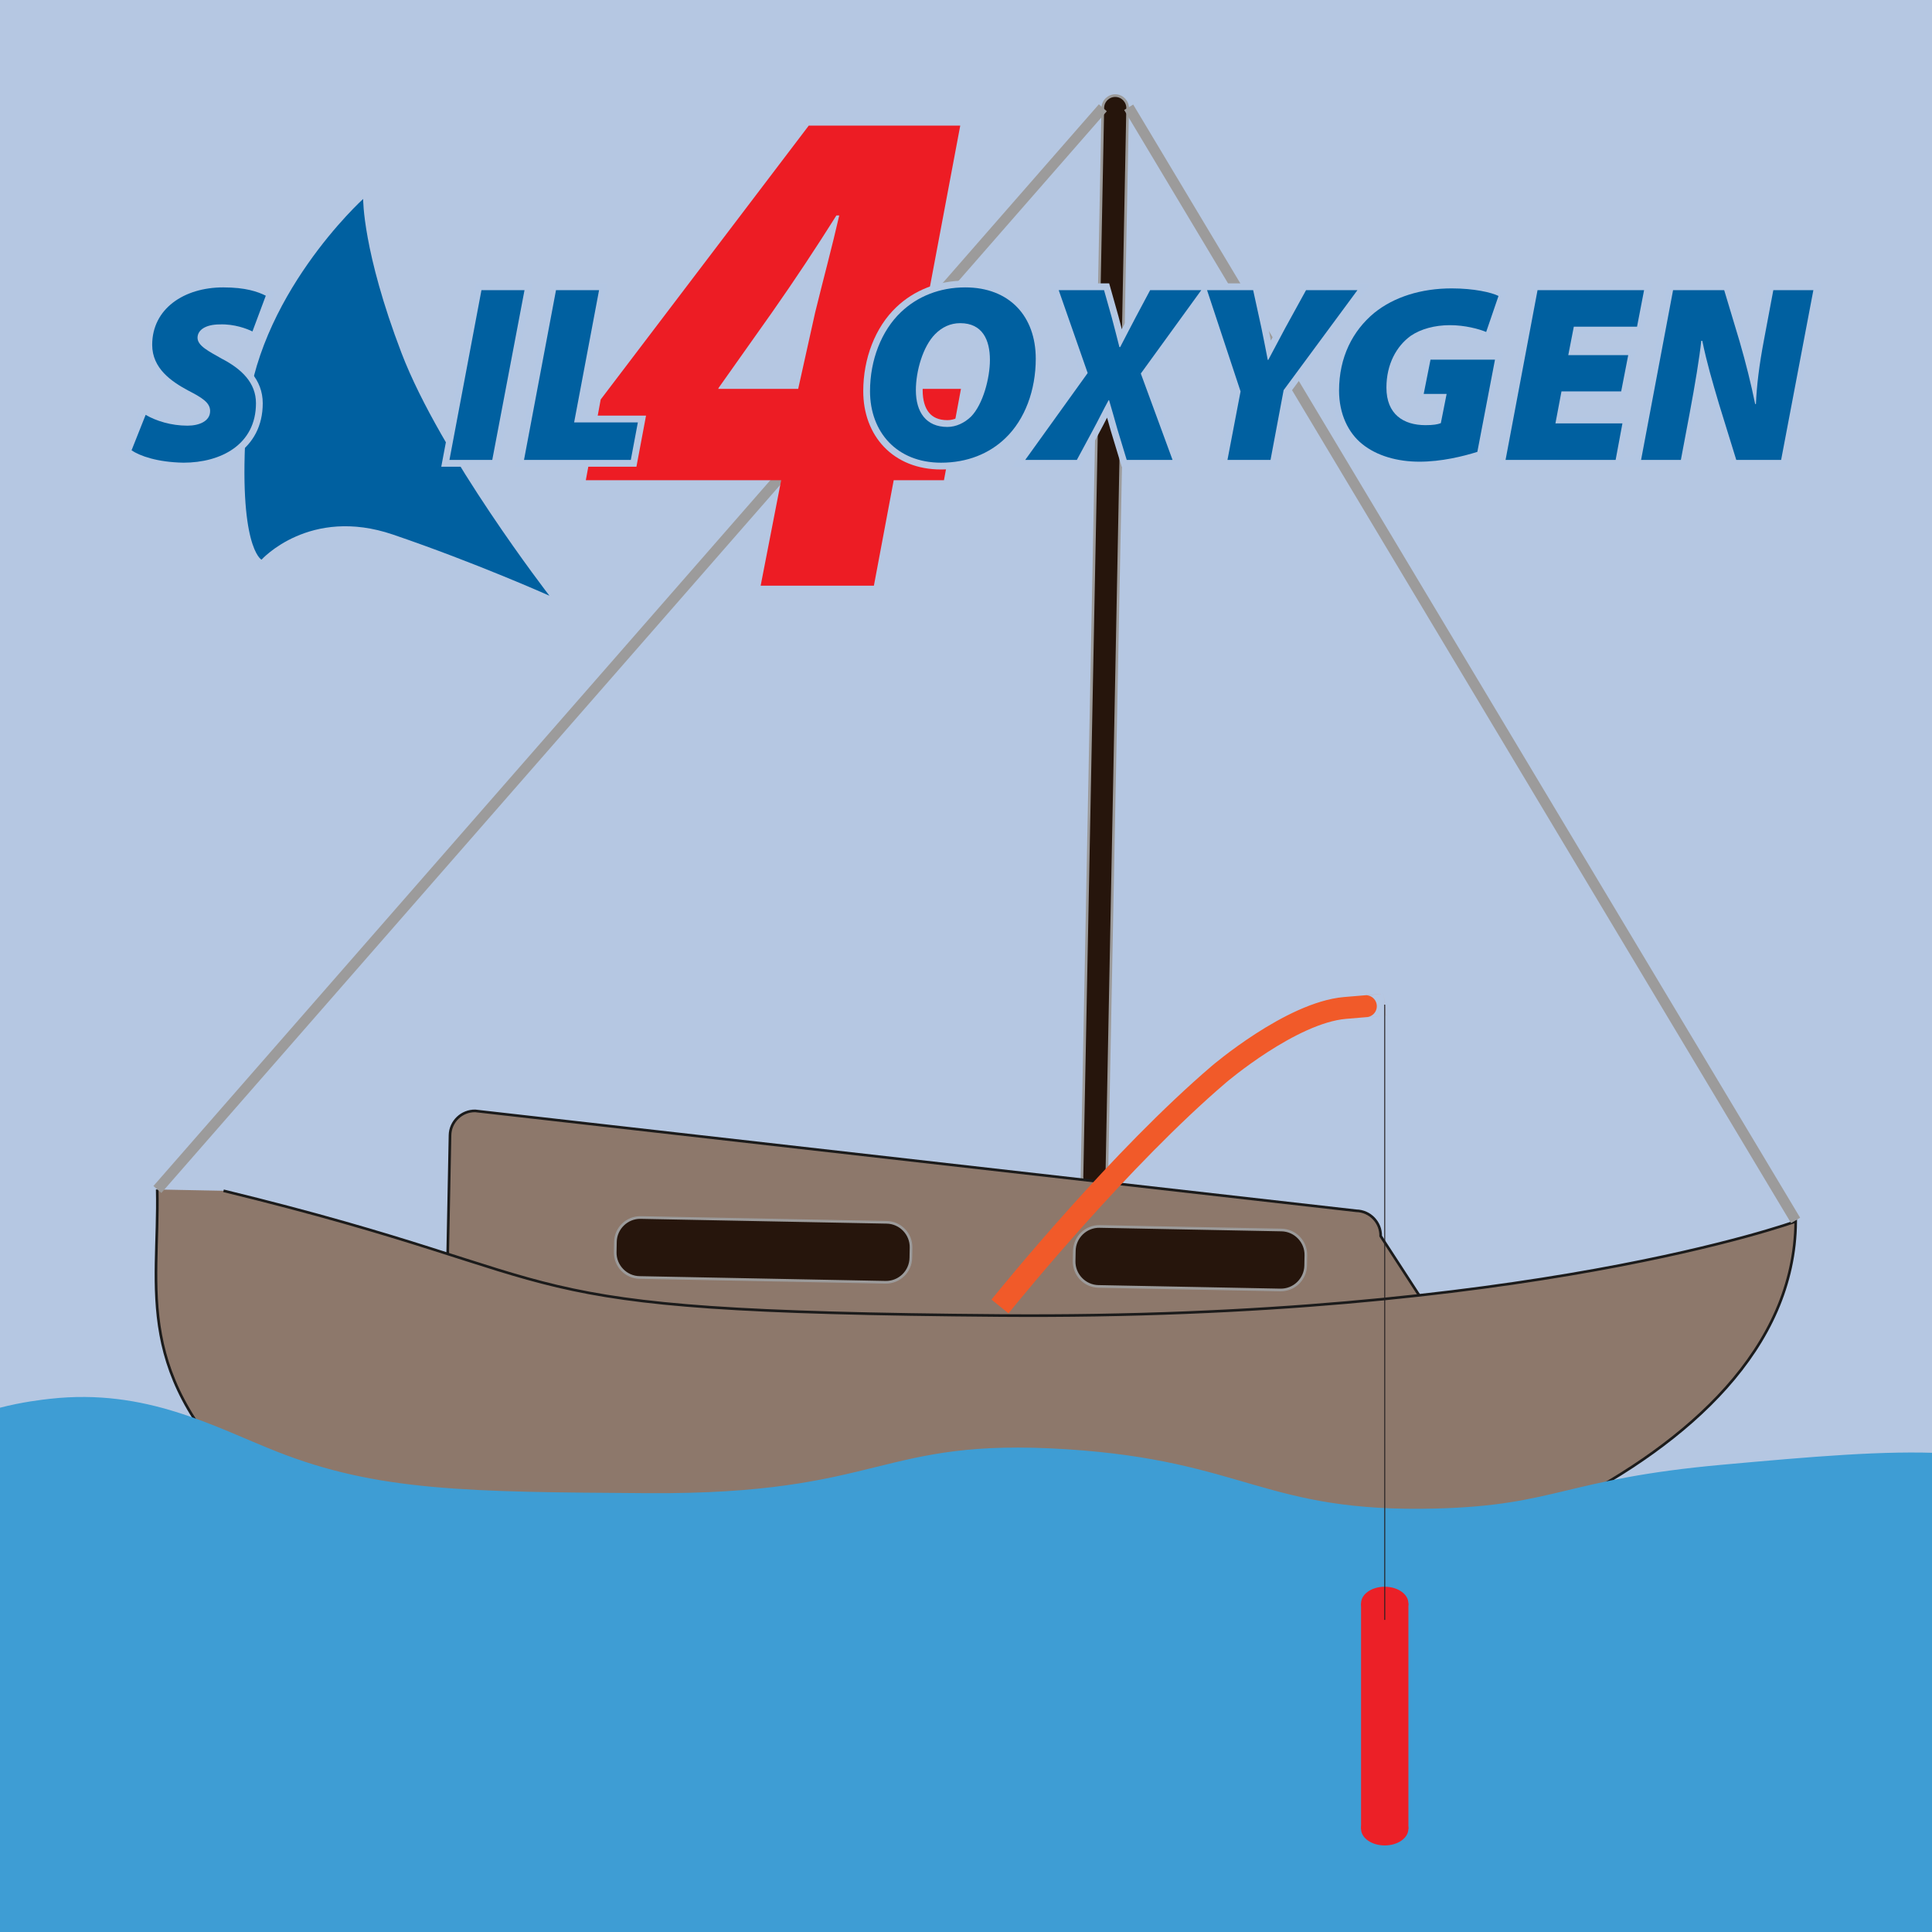 <?xml version="1.0" encoding="UTF-8"?><svg id="Layer_1" xmlns="http://www.w3.org/2000/svg" xmlns:xlink="http://www.w3.org/1999/xlink" viewBox="0 0 2000 2000"><defs><style>.cls-1,.cls-2,.cls-3,.cls-4,.cls-5,.cls-6,.cls-7,.cls-8,.cls-9,.cls-10,.cls-11{fill:none;}.cls-2{stroke:#b4c7e3;stroke-width:14.04px;}.cls-2,.cls-6,.cls-7,.cls-9,.cls-10,.cls-11{stroke-miterlimit:10;}.cls-3{clip-path:url(#clippath-3);}.cls-4{clip-path:url(#clippath-2);}.cls-5{clip-path:url(#clippath-1);}.cls-12{fill:#0060a0;}.cls-13{fill:#ec2027;}.cls-14{fill:#ed1c24;}.cls-15{fill:#b5c7e2;}.cls-16{fill:#8d786b;}.cls-17{fill:#3e9dd4;}.cls-18{fill:#26150c;}.cls-6{stroke-width:10.91px;}.cls-6,.cls-10{stroke:#9c9b9b;}.cls-7{stroke:#231f20;stroke-width:.99px;}.cls-8{clip-path:url(#clippath);}.cls-9{stroke:#f15a29;stroke-width:22.68px;}.cls-10,.cls-11{stroke-width:2.73px;}.cls-11{stroke:#1b1b1b;}</style><clipPath id="clippath"><rect class="cls-1" x="93.27" y="311.37" width="1589.34" height="1520.45" transform="translate(-379.81 497.52) rotate(-25.99)"/></clipPath><clipPath id="clippath-1"><rect class="cls-1" x="93.27" y="311.37" width="1589.34" height="1520.45" transform="translate(-379.81 497.52) rotate(-25.99)"/></clipPath><clipPath id="clippath-2"><rect class="cls-1" x="127.55" y="130" width="1758.12" height="486.69"/></clipPath><clipPath id="clippath-3"><rect class="cls-1" x="127.55" y="130" width="1758.12" height="486.69"/></clipPath></defs><rect class="cls-15" x="-73.83" y="-98.21" width="2173.41" height="1792.29"/><g id="Artwork_3"><g class="cls-8"><g class="cls-5"><path class="cls-18" d="m1132.66,1230.99h0c-7.06-.14-12.73-6.03-12.59-13.09l21.57-1106.32c.14-7.06,6.03-12.73,13.09-12.59,7.06.14,12.73,6.03,12.59,13.09l-21.57,1106.32c-.14,7.06-6.03,12.73-13.09,12.59"/><path class="cls-10" d="m1132.66,1230.99h0c-7.06-.14-12.73-6.03-12.59-13.09l21.57-1106.32c.14-7.06,6.03-12.73,13.09-12.59,7.06.14,12.73,6.03,12.59,13.09l-21.57,1106.32c-.14,7.06-6.03,12.73-13.09,12.59Z"/><path class="cls-16" d="m1486.23,1432.69l-999.33-19.48c-14.12-.27-25.45-12.06-25.18-26.18l4.13-211.85c.27-14.12,12.06-25.45,26.18-25.18l912.06,103.41c14.12.27,25.45,12.06,25.18,26.18l83.13,127.92c-.28,14.12-12.06,25.45-26.18,25.18"/><path class="cls-11" d="m1486.23,1432.69l-999.33-19.48c-14.12-.27-25.45-12.06-25.18-26.18l4.13-211.85c.27-14.12,12.06-25.45,26.18-25.18l912.06,103.41c14.12.27,25.45,12.06,25.18,26.18l83.13,127.92c-.28,14.12-12.06,25.45-26.18,25.18Z"/><path class="cls-16" d="m231.4,1232.69c392.03,95.41,260.87,124.97,804.53,129.14,543.66,4.18,822.98-97.41,822.98-97.41-2.05,263.26-441.21,389.57-573.97,391.26-132.75,1.69-300.04,17.7-580.12-.61-177.56-11.61-308.43,8.97-438.81-111.31-130.38-120.28-100.85-207.47-103.27-312.42"/><path class="cls-11" d="m231.4,1232.69c392.03,95.41,260.87,124.97,804.53,129.14,543.66,4.18,822.98-97.41,822.98-97.41-2.05,263.26-441.21,389.57-573.97,391.26-132.75,1.69-300.04,17.7-580.12-.61-177.56-11.61-308.43,8.97-438.81-111.31-130.38-120.28-100.85-207.47-103.27-312.42"/><path class="cls-18" d="m916.71,1327.4l-254.65-4.96c-14.12-.27-25.45-12.06-25.18-26.18l.21-10.7c.27-14.12,12.06-25.45,26.18-25.18l254.65,4.96c14.12.27,25.45,12.06,25.18,26.18l-.21,10.7c-.28,14.12-12.06,25.45-26.18,25.18"/><path class="cls-10" d="m916.71,1327.4l-254.65-4.96c-14.12-.27-25.45-12.06-25.18-26.18l.21-10.7c.27-14.12,12.06-25.45,26.18-25.18l254.65,4.96c14.12.27,25.45,12.06,25.18,26.18l-.21,10.7c-.28,14.12-12.06,25.45-26.18,25.18Z"/><path class="cls-18" d="m1325.43,1335.37l-188.31-3.67c-14.12-.27-25.45-12.06-25.18-26.18l.21-10.7c.28-14.12,12.06-25.46,26.18-25.18l188.31,3.67c14.12.27,25.45,12.06,25.18,26.18l-.21,10.7c-.28,14.12-12.06,25.45-26.18,25.18"/><path class="cls-10" d="m1325.43,1335.37l-188.31-3.67c-14.12-.27-25.45-12.06-25.18-26.18l.21-10.7c.28-14.12,12.06-25.46,26.18-25.18l188.31,3.67c14.12.27,25.45,12.06,25.18,26.18l-.21,10.7c-.28,14.12-12.06,25.45-26.18,25.18Z"/><line class="cls-6" x1="162.92" y1="1231.35" x2="1141.64" y2="111.58"/><line class="cls-6" x1="1858.8" y1="1263.35" x2="1168.41" y2="111.04"/></g></g></g><path class="cls-17" d="m-75.14,1491.18c43.64-33.94,111.5-41.44,127.27-43.18,98.96-10.94,169.19,28.88,234.09,54.55,104.48,41.32,197.68,41.94,384.09,43.18,245.9,1.64,237.68-58.09,434.09-45.45,185.42,11.93,204.2,65.9,381.82,61.36,125.64-3.21,132.81-30.63,297.73-45.45,180.56-16.23,309.19-27.79,377.27,38.64,95.45,93.12,51.21,319.29-18.18,445.45-317.5,577.26-1971.04,532.52-2227.27-13.64-57.81-123.23-106.99-405.19,9.09-495.45Z"/><path class="cls-9" d="m1035.18,1352.45c14.81-18.26,125.14-153.58,226.61-240.35,0,0,74.56-63.75,130.47-68.67,2.77-.24,41.3-3.44,41.2-3.43"/><ellipse class="cls-13" cx="1433.46" cy="1659.76" rx="24.5" ry="17.18"/><ellipse class="cls-13" cx="1433.46" cy="1893.22" rx="24.5" ry="17.18"/><rect class="cls-13" x="1408.96" y="1659.76" width="49.01" height="233.46"/><line class="cls-7" x1="1433.46" y1="1040" x2="1433.48" y2="1676.91"/><g id="S4O_blau"><g class="cls-4"><g class="cls-3"><path class="cls-12" d="m375.95,205.93s-112.18,101.59-121,231.15c-8.83,129.56,15.75,142.32,15.75,142.32,0,0,49.79-55.46,136.12-26.01,86.34,29.44,161.96,63.31,161.96,63.31,0,0-112.81-145.76-153.14-251.27-40.33-105.51-39.7-159.5-39.7-159.5"/><path class="cls-14" d="m787.43,606.28l21.25-109.18h-202.24l15.39-83.53,215.42-283.57h156.8l-51.29,272.58h52.02l-17.59,94.52h-52.02l-20.51,109.18h-117.24Zm38.84-203.7l17.58-79.13c8.06-32.97,17.59-68.14,24.92-100.39h-2.93c-21.25,33.71-42.5,65.95-66.68,100.39l-54.96,77.67-.73,1.46h82.8Z"/><path class="cls-2" d="m150.77,429.44c10.69,6.26,26.34,11.21,43.28,11.21,12.26,0,23.47-4.69,23.47-15.12,0-8.6-7.82-13.56-22.94-21.38-16.95-9.12-37.03-22.68-37.03-47.19,0-37.28,32.86-59.45,73.53-59.45,23.21,0,35.72,4.43,44.07,8.6l-13.82,37.02c-5.74-2.87-18.77-7.82-33.63-7.3-15.64,0-23.21,6.26-23.21,13.82,0,8.35,11.73,14.08,25.03,21.64,21.12,10.95,35.46,25.29,35.46,46.15,0,42.76-36.24,61.53-75.09,61.53-27.38-.52-45.11-7.04-53.71-12.78l14.6-36.77Z"/><polygon class="cls-2" points="542.97 300.38 509.59 476.11 465.27 476.11 498.39 300.38 542.97 300.38"/><polygon class="cls-2" points="575.57 300.38 620.15 300.38 594.34 437.27 660.31 437.27 653.01 476.11 542.45 476.11 575.57 300.38"/><path class="cls-2" d="m1072.22,371.3c0,32.59-11.21,62.84-31.29,82.13-16.69,16.17-39.63,25.55-66.75,25.55-45.63,0-73.53-31.55-73.53-74.05,0-32.07,11.73-62.58,32.07-81.87,16.95-16.16,39.9-25.55,66.49-25.55,45.89,0,73.01,29.99,73.01,73.79Zm-104.04-25.55c-12.78,12.78-20.07,38.33-20.07,58.14,0,22.95,10.69,38.07,32.59,38.07,9.12,0,17.73-4.17,24.51-10.69,12.51-12.78,19.56-40.15,19.56-58.67,0-20.86-7.82-38.07-30.77-38.07-10.17,0-18.77,4.17-25.81,11.21Z"/><path class="cls-2" d="m1166.37,476.12l-9.65-31.81c-2.87-10.43-5.21-18.25-8.6-29.99h-.52c-6,10.95-9.91,19.3-16.69,31.81l-16.16,29.99h-53.45l64.66-89.95-29.99-85.79h46.94l8.08,28.68c2.87,10.95,4.96,18.77,7.82,30.25h.79c7.04-13.3,10.95-21.38,16.16-31.03l14.86-27.9h52.93l-62.58,86.3,32.86,89.44h-47.45Z"/><path class="cls-2" d="m1270.67,476.12l13.56-70.93-34.68-104.81h47.72l8.6,39.37c2.87,14.34,4.69,22.94,6.52,32.86h.52c5.48-10.43,10.69-20.08,17.47-32.86l21.64-39.37h53.19l-76.4,103.51-13.56,72.23h-44.58Z"/><path class="cls-2" d="m1529.34,467.77c-14.86,4.69-37.29,10.17-59.97,10.17s-44.07-6-59.19-18.25c-14.34-11.47-23.99-31.03-23.99-55.28,0-34.68,14.09-62.06,36.51-80.57,20.34-16.43,48.5-25.29,80.05-25.29,23.21,0,41.2,4.17,48.5,7.82l-12.77,37.29c-7.57-3.13-21.91-7.04-37.55-7.04s-29.99,3.91-40.42,10.95c-14.86,10.69-25.29,29.46-25.29,53.71,0,27.64,17.73,38.85,40.42,38.85,8.08,0,12.52-.78,15.91-2.08l5.99-30.25h-23.73l7.04-35.46h66.75l-18.25,95.43Z"/><polygon class="cls-2" points="1678.23 405.19 1616.43 405.19 1610.18 438.31 1679.53 438.31 1672.49 476.12 1558.55 476.12 1591.66 300.37 1701.95 300.37 1694.66 338.18 1629.21 338.18 1623.47 367.65 1685.53 367.65 1678.23 405.19"/><path class="cls-2" d="m1698.84,476.12l33.11-175.74h52.93l15.91,52.93c6.78,23.46,11.73,43.54,16.16,64.92h.78c.78-19.03,3.39-40.41,8.35-66.49l9.65-51.36h41.46l-33.38,175.74h-46.42l-17.73-57.37c-7.3-24.77-12.51-42.24-17.47-65.96h-1.04c-1.83,17.47-6.52,45.63-11.99,74.83l-9.13,48.5h-41.2Z"/><path class="cls-12" d="m150.77,429.44c10.69,6.26,26.34,11.21,43.28,11.21,12.26,0,23.47-4.69,23.47-15.12,0-8.6-7.82-13.56-22.94-21.38-16.95-9.12-37.03-22.68-37.03-47.19,0-37.28,32.86-59.45,73.53-59.45,23.21,0,35.72,4.43,44.07,8.6l-13.82,37.02c-5.74-2.87-18.77-7.82-33.63-7.3-15.64,0-23.21,6.26-23.21,13.82,0,8.35,11.73,14.08,25.03,21.64,21.12,10.95,35.46,25.29,35.46,46.15,0,42.76-36.24,61.53-75.09,61.53-27.38-.52-45.11-7.04-53.71-12.78l14.6-36.77Z"/><polygon class="cls-12" points="542.97 300.38 509.59 476.11 465.27 476.11 498.39 300.38 542.97 300.38"/><polygon class="cls-12" points="575.57 300.38 620.15 300.38 594.34 437.27 660.31 437.27 653.01 476.11 542.45 476.11 575.57 300.38"/><path class="cls-12" d="m1072.22,371.3c0,32.59-11.21,62.84-31.29,82.13-16.69,16.17-39.63,25.55-66.75,25.55-45.63,0-73.53-31.55-73.53-74.05,0-32.07,11.73-62.58,32.07-81.87,16.95-16.16,39.9-25.55,66.49-25.55,45.89,0,73.01,29.99,73.01,73.79m-104.04-25.55c-12.78,12.78-20.07,38.33-20.07,58.14,0,22.95,10.69,38.07,32.59,38.07,9.12,0,17.73-4.17,24.51-10.69,12.51-12.78,19.56-40.15,19.56-58.67,0-20.86-7.82-38.07-30.77-38.07-10.17,0-18.77,4.17-25.81,11.21"/><path class="cls-12" d="m1166.37,476.12l-9.65-31.81c-2.87-10.43-5.21-18.25-8.6-29.99h-.52c-6,10.95-9.91,19.3-16.69,31.81l-16.16,29.99h-53.45l64.66-89.95-29.99-85.79h46.94l8.08,28.68c2.87,10.95,4.96,18.77,7.82,30.25h.79c7.04-13.3,10.95-21.38,16.16-31.03l14.86-27.9h52.93l-62.58,86.3,32.86,89.44h-47.45Z"/><path class="cls-12" d="m1270.67,476.12l13.56-70.93-34.68-104.81h47.72l8.6,39.37c2.87,14.34,4.69,22.94,6.52,32.86h.52c5.48-10.43,10.69-20.08,17.47-32.86l21.64-39.37h53.19l-76.4,103.51-13.56,72.23h-44.58Z"/><path class="cls-12" d="m1529.34,467.77c-14.86,4.69-37.29,10.17-59.97,10.17s-44.07-6-59.19-18.25c-14.34-11.47-23.99-31.03-23.99-55.28,0-34.68,14.09-62.06,36.51-80.57,20.34-16.43,48.5-25.29,80.05-25.29,23.21,0,41.2,4.17,48.5,7.82l-12.77,37.29c-7.57-3.13-21.91-7.04-37.55-7.04s-29.99,3.91-40.42,10.95c-14.86,10.69-25.29,29.46-25.29,53.71,0,27.64,17.73,38.85,40.42,38.85,8.08,0,12.52-.78,15.91-2.08l5.99-30.25h-23.73l7.04-35.46h66.75l-18.25,95.43Z"/><polygon class="cls-12" points="1678.23 405.19 1616.43 405.19 1610.18 438.31 1679.53 438.31 1672.49 476.12 1558.55 476.12 1591.66 300.37 1701.95 300.37 1694.66 338.18 1629.21 338.18 1623.47 367.65 1685.53 367.65 1678.23 405.19"/><path class="cls-12" d="m1698.84,476.12l33.11-175.74h52.93l15.91,52.93c6.78,23.46,11.73,43.54,16.16,64.92h.78c.78-19.03,3.39-40.41,8.35-66.49l9.65-51.36h41.46l-33.38,175.74h-46.42l-17.73-57.37c-7.3-24.77-12.51-42.24-17.47-65.96h-1.04c-1.83,17.47-6.52,45.63-11.99,74.83l-9.13,48.5h-41.2Z"/></g></g></g></svg>